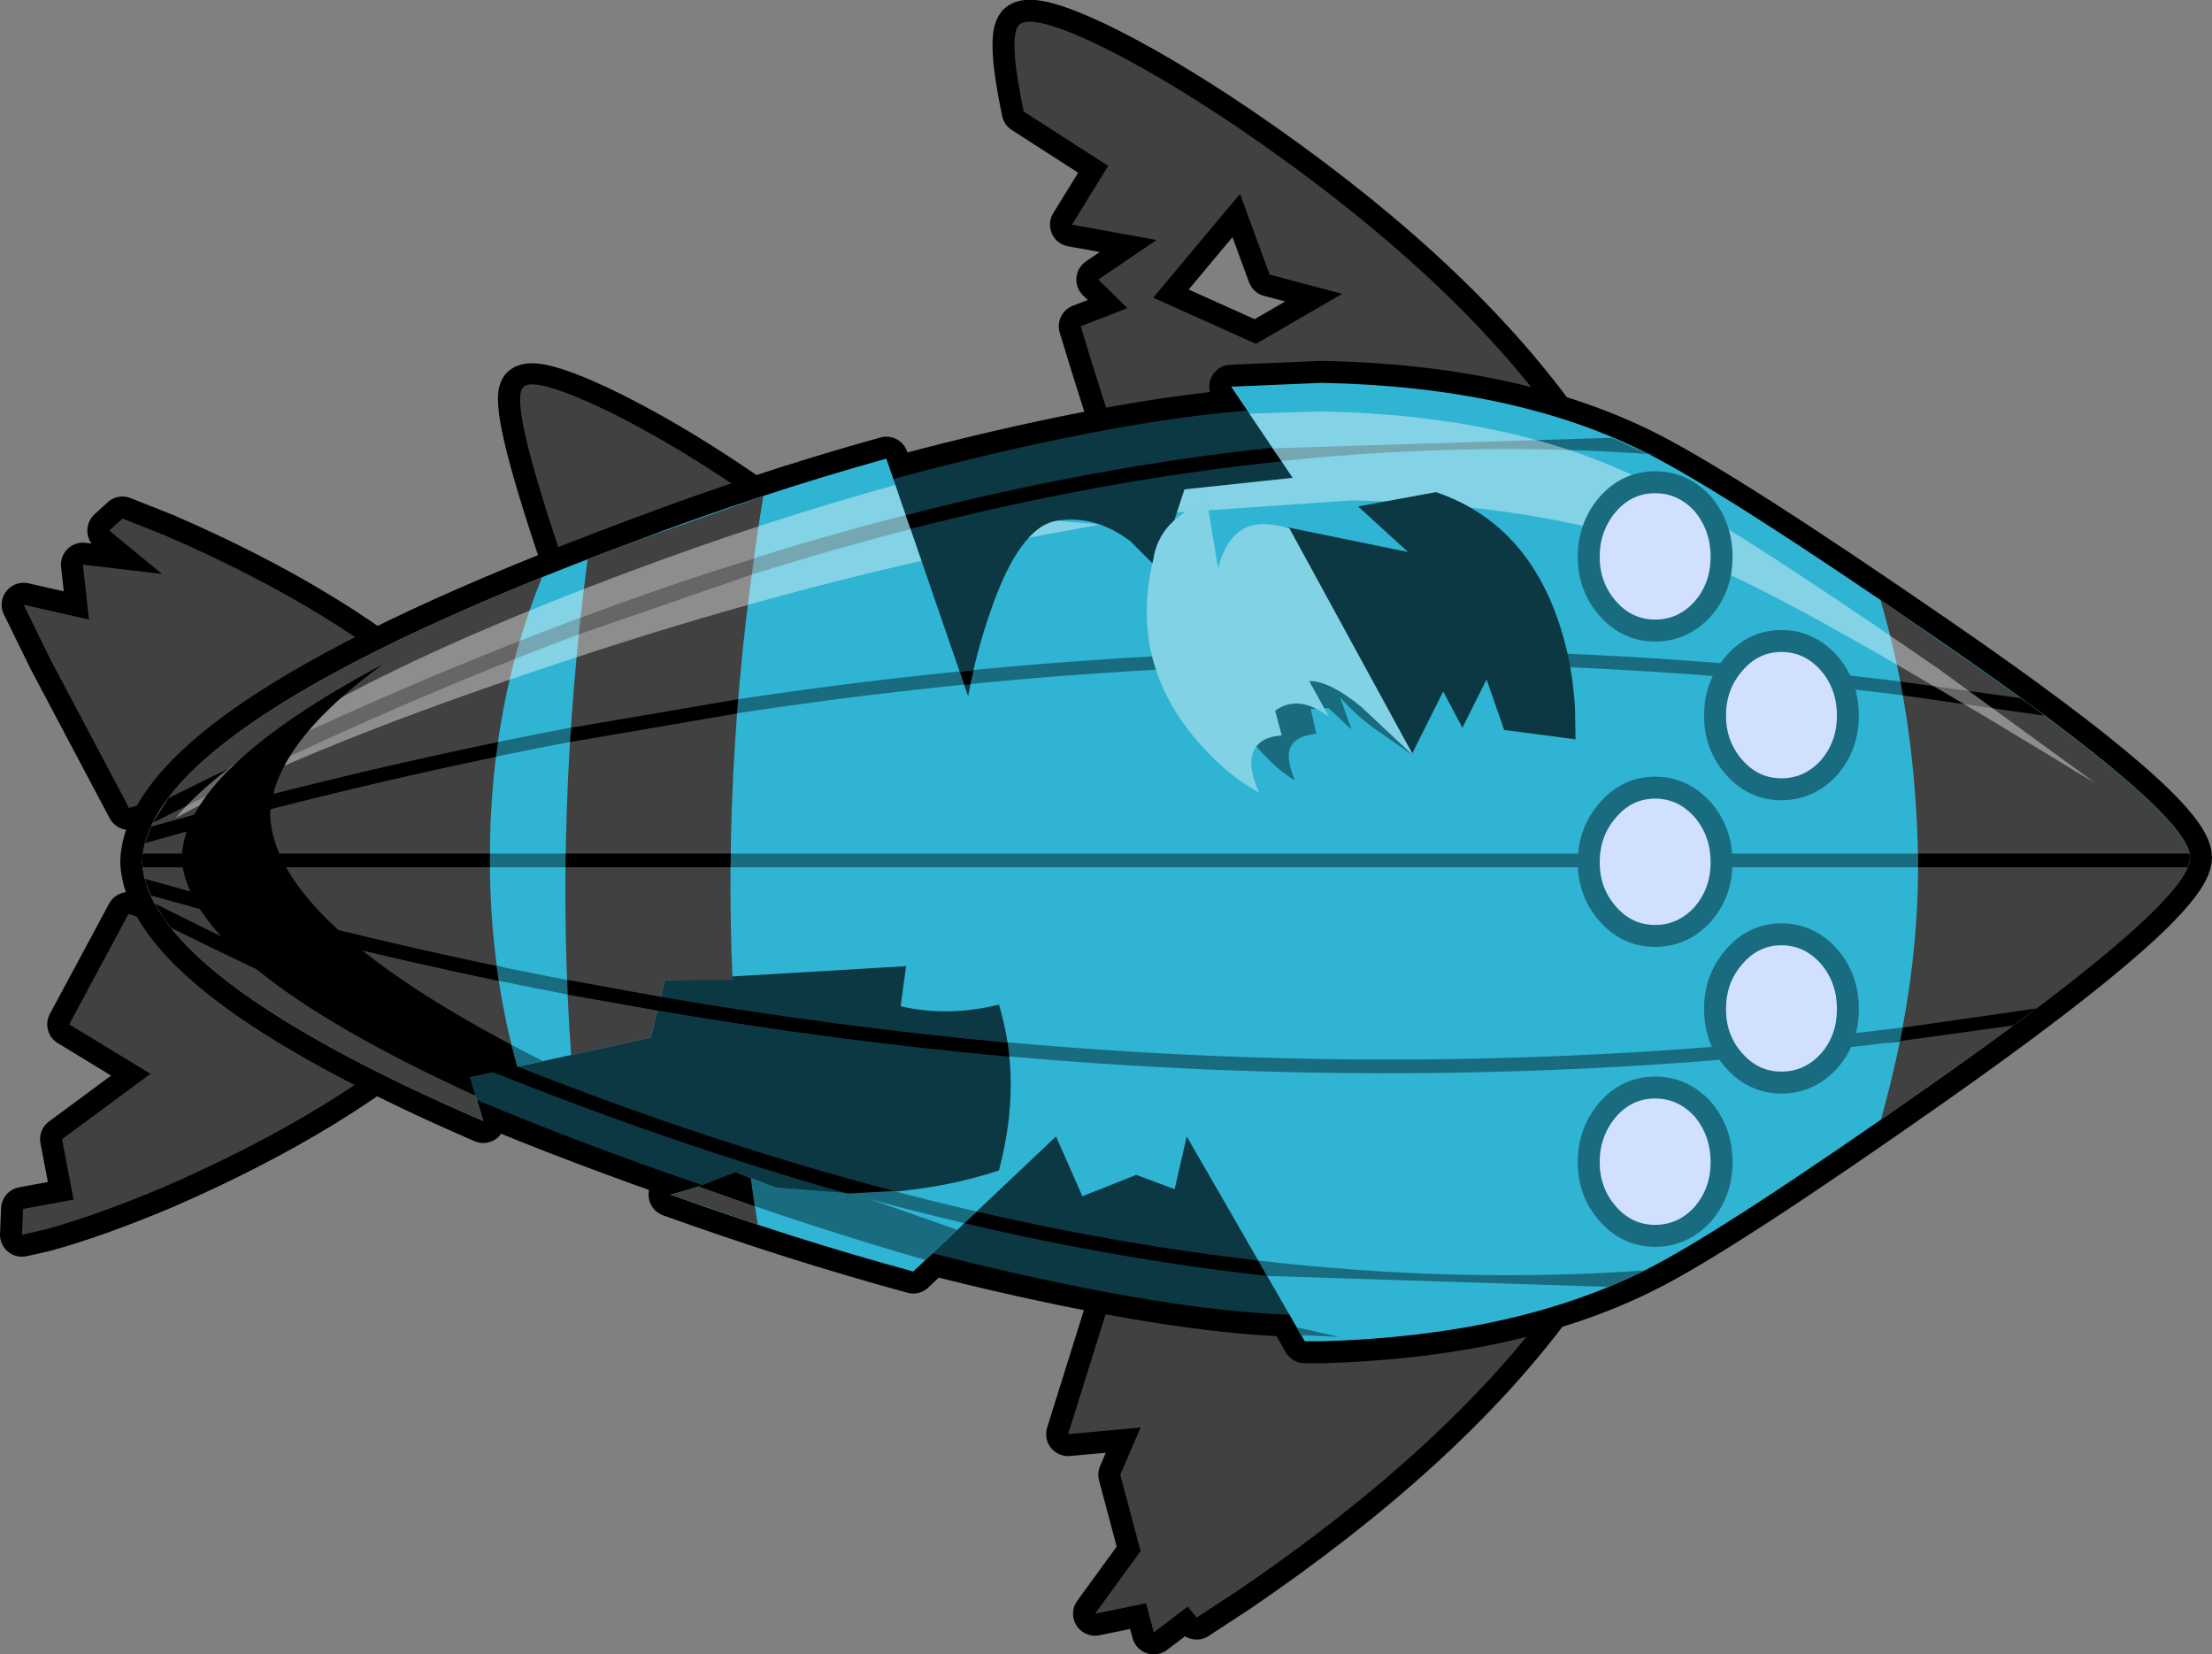 <?xml version="1.0" encoding="UTF-8" standalone="no"?>
<svg xmlns:xlink="http://www.w3.org/1999/xlink" height="150.6px" width="201.4px" xmlns="http://www.w3.org/2000/svg">
  <rect width="100%" height="100%" fill="#808080" stroke="none"/>
  <g transform="matrix(1.0, 0.0, 0.0, 1.0, 87.05, 78.25)">
    <path d="M-83.05 33.7 L-85.05 34.15 -84.95 31.8 -80.35 30.95 -81.4 25.45 -73.35 19.5 -80.75 15.0 -75.35 4.95 -46.5 14.1 Q-55.95 22.75 -72.0 29.75 -78.4 32.45 -83.05 33.7" fill="#414141" fill-rule="evenodd" stroke="none"/>
    <path d="M-83.05 33.7 L-85.05 34.15 -84.95 31.8 -80.35 30.95 -81.4 25.45 -73.35 19.5 -80.75 15.0 -75.35 4.95 -46.5 14.1 Q-55.95 22.75 -72.0 29.75 -78.4 32.45 -83.05 33.7 Z" fill="none" stroke="#000000" stroke-linecap="round" stroke-linejoin="round" stroke-width="4.0"/>
    <path d="M-82.45 -18.2 L-84.9 -23.2 -78.95 -21.85 -79.5 -26.85 -72.3 -26.0 -77.1 -29.95 -75.9 -31.05 -72.0 -29.5 Q-55.95 -22.55 -46.55 -13.85 L-75.3 -4.7 -82.45 -18.2" fill="#414141" fill-rule="evenodd" stroke="none"/>
    <path d="M-82.45 -18.2 L-75.3 -4.7 -46.55 -13.85 Q-55.95 -22.55 -72.0 -29.5 L-75.9 -31.05 -77.1 -29.95 -72.3 -26.0 -79.5 -26.85 -78.95 -21.85 -84.9 -23.2 -82.45 -18.2 Z" fill="none" stroke="#000000" stroke-linecap="round" stroke-linejoin="round" stroke-width="4.0"/>
    <path d="M-82.45 -18.2 L-84.9 -23.2 -78.95 -21.85 -79.5 -26.85 -72.3 -26.0 -77.1 -29.95 -75.9 -31.05 -72.0 -29.5 Q-55.95 -22.55 -46.55 -13.85 L-75.3 -4.7 -82.45 -18.2" fill="#414141" fill-rule="evenodd" stroke="none"/>
    <path d="M15.4 35.7 L54.3 40.4 Q44.45 53.75 25.65 66.55 L21.9 69.0 21.1 68.0 18.0 70.35 17.3 67.7 12.65 68.65 16.8 62.95 14.95 56.0 16.8 51.7 10.2 52.3 15.4 35.7" fill="#414141" fill-rule="evenodd" stroke="none"/>
    <path d="M15.4 35.7 L54.3 40.4 Q44.45 53.75 25.65 66.55 L21.9 69.0 21.1 68.0 18.0 70.35 17.3 67.7 12.65 68.65 16.8 62.95 14.95 56.0 16.8 51.7 10.2 52.3 15.4 35.7 Z" fill="none" stroke="#000000" stroke-linecap="round" stroke-linejoin="round" stroke-width="4.0"/>
    <path d="M5.7 -75.95 Q6.75 -77.05 12.45 -74.4 18.15 -71.7 25.65 -66.65 44.45 -53.85 54.3 -40.5 L15.4 -35.8 Q13.3 -42.1 11.35 -48.55 L15.6 -50.2 12.95 -52.8 18.25 -56.4 10.55 -57.8 13.85 -63.15 6.15 -68.1 Q4.75 -74.85 5.7 -75.95 M17.95 -51.15 L27.3 -46.95 35.15 -51.5 28.55 -53.25 25.85 -60.6 17.95 -51.15" fill="#414141" fill-rule="evenodd" stroke="none"/>
    <path d="M5.7 -75.95 Q4.75 -74.85 6.15 -68.1 L13.85 -63.15 10.55 -57.8 18.25 -56.4 12.95 -52.8 15.6 -50.2 11.35 -48.55 Q13.3 -42.1 15.4 -35.8 L54.3 -40.5 Q44.45 -53.85 25.65 -66.65 18.15 -71.7 12.45 -74.4 6.75 -77.05 5.7 -75.95 M17.95 -51.15 L27.3 -46.95 35.15 -51.5 28.55 -53.25 25.85 -60.6 17.95 -51.15" fill="none" stroke="#000000" stroke-linecap="round" stroke-linejoin="round" stroke-width="4.0"/>
    <path d="M-83.05 33.7 L-85.05 34.15 -84.95 31.8 -80.35 30.95 -81.4 25.45 -73.35 19.5 -80.75 15.0 -75.35 4.95 -46.5 14.1 Q-55.95 22.75 -72.0 29.75 -78.4 32.45 -83.05 33.7" fill="#414141" fill-rule="evenodd" stroke="none"/>
    <path d="M5.7 -75.95 Q6.75 -77.05 12.45 -74.4 18.15 -71.7 25.65 -66.65 44.45 -53.85 54.3 -40.5 L15.4 -35.8 Q13.3 -42.1 11.35 -48.55 L15.6 -50.2 12.95 -52.8 18.25 -56.4 10.55 -57.8 13.85 -63.15 6.15 -68.1 Q4.75 -74.85 5.7 -75.95 M17.95 -51.15 L27.3 -46.95 35.15 -51.5 28.55 -53.25 25.85 -60.6 17.95 -51.15" fill="#414141" fill-rule="evenodd" stroke="none"/>
    <path d="M15.4 35.7 L54.3 40.4 Q44.45 53.75 25.65 66.55 L21.9 69.0 21.1 68.0 18.0 70.35 17.3 67.7 12.65 68.65 16.8 62.95 14.95 56.0 16.8 51.7 10.2 52.3 15.4 35.7" fill="#414141" fill-rule="evenodd" stroke="none"/>
    <path d="M-39.5 -42.9 Q-38.75 -43.75 -34.6 -42.05 -30.4 -40.3 -24.85 -36.95 -10.95 -28.45 -3.4 -19.2 L-31.2 -14.45 Q-33.7 -21.0 -36.0 -27.85 -40.6 -41.5 -39.5 -42.9" fill="#3494d4" fill-rule="evenodd" stroke="none"/>
    <path d="M-39.5 -42.9 Q-40.6 -41.5 -36.0 -27.85 -33.7 -21.0 -31.2 -14.45 L-3.4 -19.2 Q-10.95 -28.45 -24.85 -36.95 -30.4 -40.3 -34.6 -42.05 -38.75 -43.75 -39.5 -42.9 Z" fill="none" stroke="#000000" stroke-linecap="round" stroke-linejoin="round" stroke-width="4.0"/>
    <path d="M-34.65 -42.15 Q-38.8 -43.85 -39.45 -42.95 -40.65 -41.6 -36.05 -27.95 -33.7 -21.05 -31.15 -14.5 L-3.4 -19.2 Q-10.85 -28.5 -24.85 -37.05 -30.4 -40.4 -34.65 -42.15" fill="#414141" fill-rule="evenodd" stroke="none"/>
    <path d="M-26.5 11.0 L-27.8 16.2 -44.25 19.8 -43.05 23.8 Q-73.55 10.6 -74.1 0.25 L-74.1 0.1 Q-73.45 -12.5 -29.45 -28.9 -17.85 -33.3 -6.35 -36.5 L1.1 -14.85 Q1.75 -18.6 3.1 -22.5 5.75 -30.3 9.2 -30.85 12.65 -31.4 15.85 -29.0 L18.4 -26.45 20.8 -33.7 30.65 -34.75 25.05 -43.05 33.3 -43.4 Q50.8 -43.05 62.7 -37.1 69.9 -33.5 89.4 -20.05 112.35 -4.25 112.35 -0.2 112.35 3.85 89.4 20.05 69.65 33.95 62.7 37.4 50.8 43.35 33.3 43.85 L31.75 43.85 21.0 25.2 19.9 30.0 16.4 28.7 11.5 30.65 9.1 25.2 -3.9 37.5 Q-14.9 34.5 -26.0 30.5 -23.05 29.75 -20.1 28.45 L-16.45 29.85 Q-5.55 31.4 3.9 28.3 6.05 20.25 3.9 13.2 -0.75 14.35 -5.05 13.35 L-4.55 9.7 -26.5 11.0" fill="#30b4d4" fill-rule="evenodd" stroke="none"/>
    <path d="M-26.5 11.0 L-4.55 9.7 -5.05 13.35 Q-0.75 14.35 3.9 13.2 6.05 20.25 3.9 28.3 -5.55 31.4 -16.45 29.85 L-20.1 28.45 Q-23.05 29.75 -26.0 30.5 -14.9 34.5 -3.9 37.5 L9.1 25.2 11.5 30.65 16.4 28.7 19.9 30.0 21.0 25.2 31.75 43.85 33.3 43.85 Q50.8 43.35 62.7 37.4 69.65 33.95 89.4 20.05 112.35 3.85 112.35 -0.2 112.35 -4.25 89.4 -20.05 69.9 -33.5 62.7 -37.1 50.8 -43.05 33.3 -43.4 L25.05 -43.05 30.65 -34.75 20.8 -33.7 18.4 -26.45 15.85 -29.0 Q12.65 -31.4 9.2 -30.85 5.75 -30.3 3.1 -22.5 1.75 -18.6 1.1 -14.85 L-6.35 -36.5 Q-17.85 -33.3 -29.45 -28.9 -73.45 -12.5 -74.1 0.1 L-74.1 0.25 Q-73.55 10.6 -43.05 23.8 L-44.25 19.8 -27.8 16.2 -26.5 11.0 Z" fill="none" stroke="#000000" stroke-linecap="round" stroke-linejoin="round" stroke-width="4.0"/>
    <path d="M32.9 -41.05 Q50.1 -40.7 61.8 -35.05 68.85 -31.7 88.1 -18.95 110.6 -4.05 110.6 -0.2 110.6 3.65 88.1 18.95 68.6 32.1 61.8 35.35 50.1 40.95 32.9 41.45 23.05 41.6 5.8 37.75 -11.4 33.9 -28.8 27.65 -72.1 12.0 -72.75 0.25 L-72.75 0.1 Q-72.1 -11.8 -28.8 -27.3 -11.4 -33.65 5.8 -37.5 23.05 -41.35 32.9 -41.05" fill="#0b3843" fill-rule="evenodd" stroke="none"/>
    <path d="M32.9 -41.05 Q50.1 -40.7 61.8 -35.05 68.85 -31.7 88.1 -18.95 110.6 -4.05 110.6 -0.2 110.6 3.65 88.1 18.95 68.6 32.1 61.8 35.35 50.1 40.95 32.9 41.45 23.05 41.6 5.8 37.75 -11.4 33.9 -28.8 27.65 -72.1 12.0 -72.75 0.25 L-72.75 0.1 Q-72.1 -11.8 -28.8 -27.3 -11.4 -33.65 5.8 -37.5 23.05 -41.35 32.9 -41.05 Z" fill="none" stroke="#000000" stroke-linecap="round" stroke-linejoin="round" stroke-width="4.0"/>
    <path d="M32.9 -41.05 Q50.1 -40.7 61.8 -35.05 68.85 -31.7 88.1 -18.95 110.6 -4.05 110.6 -0.2 110.6 3.65 88.1 18.95 68.6 32.1 61.8 35.35 50.1 40.95 32.9 41.45 23.05 41.6 5.8 37.75 -11.4 33.9 -28.8 27.65 -72.1 12.0 -72.75 0.25 L-72.75 0.1 Q-72.1 -11.8 -28.8 -27.3 -11.4 -33.65 5.8 -37.5 23.05 -41.35 32.9 -41.05" fill="#0b3843" fill-rule="evenodd" stroke="none"/>
    <path d="M-26.5 11.0 L-27.8 16.2 -44.25 19.8 -43.05 23.8 Q-73.55 10.6 -74.1 0.25 L-74.1 0.1 Q-73.45 -12.5 -29.45 -28.9 -17.85 -33.3 -6.35 -36.5 L1.1 -14.85 Q1.75 -18.6 3.1 -22.5 5.75 -30.3 9.2 -30.85 12.65 -31.4 15.85 -29.0 L18.4 -26.45 20.8 -33.7 30.65 -34.75 25.05 -43.05 33.3 -43.4 Q50.8 -43.05 62.7 -37.1 69.9 -33.5 89.4 -20.05 112.35 -4.25 112.35 -0.2 112.35 3.85 89.4 20.05 69.65 33.95 62.7 37.4 50.8 43.35 33.3 43.85 L31.75 43.85 21.0 25.2 19.9 30.0 16.4 28.7 11.5 30.65 9.1 25.2 -3.9 37.5 Q-14.9 34.5 -26.0 30.5 -23.05 29.75 -20.1 28.45 L-16.45 29.85 Q-5.55 31.4 3.9 28.3 6.05 20.25 3.9 13.2 -0.75 14.35 -5.05 13.35 L-4.55 9.7 -26.5 11.0" fill="#30b4d4" fill-rule="evenodd" stroke="none"/>
    <path d="M-70.5 -0.3 Q-70.1 -8.25 -52.15 -17.8 -62.15 -10.55 -62.45 -4.15 L-62.45 -3.95 Q-61.95 6.1 -37.6 18.35 L-44.25 19.8 -43.75 21.5 Q-70.0 9.5 -70.5 -0.15 L-70.5 -0.3 M-2.8 36.45 Q-13.05 33.5 -23.45 29.75 L-20.1 28.45 -16.45 29.85 -9.3 30.4 0.1 33.7 -2.8 36.45 M31.35 42.65 L34.85 43.45 31.4 43.3 31.0 42.6 31.35 42.65" fill="#196c80" fill-rule="evenodd" stroke="none"/>
    <path d="M63.95 -36.85 Q46.3 -38.2 27.5 -36.05 L27.5 -37.4 59.7 -38.4 62.7 -37.05 62.85 -37.0 63.95 -36.85 M112.35 -0.15 L112.15 0.7 -74.05 0.7 -74.1 0.25 -74.1 0.15 -74.05 -0.55 112.35 -0.55 112.35 -0.15 M99.2 -13.1 Q14.5 -26.7 -73.85 -1.5 L-73.3 -3.0 Q13.5 -27.5 96.9 -14.7 L99.2 -13.1 M-73.85 1.75 Q14.0 26.95 98.35 13.55 L96.25 15.1 Q13.2 27.85 -73.35 3.25 L-73.85 1.75 M62.7 37.4 L59.45 38.9 28.3 37.9 27.5 36.5 Q45.65 38.6 62.7 37.4 M-72.95 4.0 Q-33.6 23.8 1.9 32.05 L0.75 33.1 Q-33.65 25.0 -71.6 6.15 L-72.95 4.0 M-71.7 -5.6 Q-36.45 -23.25 -4.25 -31.45 L-3.55 -31.65 -3.55 -30.25 -4.25 -30.05 Q-37.3 -21.55 -73.55 -3.15 L-73.1 -3.4 -71.7 -5.6" fill="#196c80" fill-rule="evenodd" stroke="none"/>
    <path d="M29.95 -35.8 L29.6 -36.25 Q13.15 -34.55 -4.15 -30.1 L-4.6 -31.35 Q12.5 -35.75 28.75 -37.5 L29.95 -35.8 M1.3 -15.95 L0.75 -15.9 0.35 -17.1 1.6 -17.25 1.3 -15.95" fill="#000000" fill-rule="evenodd" stroke="none"/>
    <path d="M89.4 -20.0 Q112.35 -4.25 112.35 -0.15 112.35 3.9 89.4 20.05 L84.2 23.7 Q87.95 10.35 87.55 -1.65 87.15 -13.65 84.15 -23.65 L89.4 -20.0" fill="#414141" fill-rule="evenodd" stroke="none"/>
    <path d="M-33.55 -27.35 L-29.45 -28.9 -17.55 -33.1 Q-21.3 -10.25 -20.35 10.95 L-26.5 11.0 -27.8 16.2 -35.05 17.8 Q-36.6 -3.95 -33.55 -27.35 M-18.05 33.25 L-26.0 30.5 Q-23.05 29.75 -20.1 28.45 L-18.7 29.0 -18.05 33.25" fill="#414141" fill-rule="evenodd" stroke="none"/>
    <path d="M-74.1 0.25 L-74.1 0.1 Q-73.5 -11.25 -37.7 -25.7 -42.45 -14.0 -42.45 -0.1 -42.45 9.95 -39.95 18.9 L-44.25 19.8 -43.05 23.8 Q-73.55 10.6 -74.1 0.25" fill="#414141" fill-rule="evenodd" stroke="none"/>
    <path d="M112.35 -0.15 L112.15 0.7 87.6 0.7 87.6 -0.55 112.3 -0.55 112.35 -0.15 M96.9 -14.7 L97.55 -14.25 99.1 -13.1 86.2 -14.95 86.0 -16.2 96.9 -14.7 M98.35 13.55 L96.25 15.1 84.6 16.7 85.15 16.65 85.95 16.55 86.2 15.3 98.35 13.55 M-74.05 0.7 L-74.1 0.25 -74.1 0.15 -74.05 -0.55 -42.45 -0.55 -42.45 -0.1 -42.45 0.7 -74.05 0.7 M-73.85 -1.5 L-73.3 -3.0 Q-57.45 -7.45 -41.7 -10.7 L-41.9 -9.35 Q-57.8 -6.05 -73.85 -1.5 M-71.7 -5.6 Q-55.4 -13.75 -39.75 -19.9 L-40.2 -18.25 Q-56.3 -11.85 -73.15 -3.35 L-73.1 -3.4 -71.7 -5.6 M-18.4 -27.4 L-18.6 -25.95 -34.35 -20.5 -34.2 -22.0 Q-26.25 -25.0 -18.4 -27.4 M-20.5 -0.55 L-20.55 0.7 -35.55 0.7 -35.55 -0.55 -20.5 -0.55 M-19.85 -14.6 L-19.95 -13.3 -35.15 -10.7 -35.05 -12.0 -19.85 -14.6 M-72.95 4.0 Q-56.1 12.5 -39.95 18.85 L-39.95 18.9 -42.2 19.35 Q-56.6 13.6 -71.5 6.2 L-72.2 5.25 -72.95 4.0 M-35.35 12.3 L-35.4 10.95 -26.85 12.5 -27.15 13.75 -35.35 12.3 M-73.85 1.75 Q-57.4 6.45 -41.05 9.85 L-41.85 9.7 -41.65 11.05 Q-57.45 7.75 -73.35 3.25 L-73.3 3.25 -73.75 2.15 -73.85 1.75" fill="#000000" fill-rule="evenodd" stroke="none"/>
    <path d="M36.05 -32.7 L20.1 -31.6 20.8 -33.7 30.65 -34.75 26.7 -40.6 33.3 -40.8 Q50.75 -40.45 62.7 -34.45 69.85 -30.9 89.4 -17.4 L103.75 -6.95 Q101.85 -8.05 99.85 -9.3 77.65 -22.8 69.5 -26.35 55.95 -32.35 36.05 -32.7 M9.2 -30.85 L13.1 -30.5 6.6 -29.3 Q7.85 -30.65 9.2 -30.85 M-29.5 -26.3 Q-17.45 -30.8 -5.55 -34.1 L-3.15 -27.2 Q-19.15 -23.55 -35.35 -18.15 -58.5 -10.55 -71.05 -3.8 -62.5 -14.0 -29.5 -26.3" fill="#ffffff" fill-opacity="0.4" fill-rule="evenodd" stroke="none"/>
    <path d="M-41.7 -24.15 L-43.85 -23.0 -42.95 -23.5 -41.7 -24.15" fill="#515151" fill-rule="evenodd" stroke="none"/>
    <path d="M-70.5 -0.3 Q-70.1 -8.25 -52.15 -17.8 -62.15 -10.55 -62.45 -4.15 L-62.45 -3.95 Q-61.95 5.5 -40.5 16.85 L-39.95 18.9 -44.25 19.8 -43.75 21.5 Q-70.0 9.5 -70.5 -0.15 L-70.5 -0.3 M-18.35 31.55 L-23.45 29.75 -20.1 28.45 -18.7 29.0 -18.35 31.55" fill="#000000" fill-rule="evenodd" stroke="none"/>
    <path d="M68.7 -27.55 Q68.7 -25.2 67.25 -23.5 65.75 -21.85 63.65 -21.85 61.55 -21.85 60.1 -23.5 58.6 -25.2 58.6 -27.55 58.6 -29.95 60.1 -31.7 61.55 -33.35 63.65 -33.35 65.75 -33.35 67.25 -31.7 68.7 -29.95 68.7 -27.55 M80.2 -13.1 Q80.2 -10.75 78.75 -9.05 77.25 -7.4 75.15 -7.4 73.05 -7.4 71.6 -9.05 70.1 -10.75 70.1 -13.1 70.1 -15.5 71.6 -17.2 73.05 -18.9 75.15 -18.9 77.25 -18.9 78.75 -17.2 80.2 -15.5 80.2 -13.1 M68.7 0.25 Q68.7 2.6 67.25 4.3 65.75 5.95 63.65 5.95 61.55 5.95 60.1 4.3 58.6 2.6 58.6 0.25 58.6 -2.15 60.1 -3.85 61.55 -5.55 63.65 -5.55 65.75 -5.55 67.25 -3.85 68.7 -2.15 68.7 0.25 M80.2 13.6 Q80.2 16.0 78.75 17.65 77.25 19.3 75.15 19.3 73.05 19.3 71.6 17.65 70.1 16.0 70.1 13.6 70.1 11.2 71.6 9.5 73.05 7.8 75.15 7.8 77.25 7.8 78.75 9.5 80.2 11.2 80.2 13.6 M68.7 27.55 Q68.7 29.9 67.25 31.6 65.75 33.25 63.65 33.25 61.55 33.25 60.1 31.6 58.6 29.9 58.6 27.55 58.6 25.15 60.1 23.4 61.55 21.75 63.65 21.75 65.75 21.75 67.25 23.4 68.7 25.15 68.7 27.55" fill="#d2e0ff" fill-rule="evenodd" stroke="none"/>
    <path d="M68.7 -27.55 Q68.7 -25.2 67.25 -23.5 65.75 -21.85 63.65 -21.85 61.55 -21.85 60.1 -23.5 58.6 -25.2 58.6 -27.55 58.6 -29.95 60.1 -31.7 61.55 -33.35 63.65 -33.35 65.75 -33.35 67.25 -31.7 68.7 -29.95 68.7 -27.55 M80.2 -13.1 Q80.2 -10.75 78.75 -9.05 77.25 -7.4 75.15 -7.4 73.05 -7.4 71.6 -9.05 70.1 -10.75 70.1 -13.1 70.1 -15.5 71.6 -17.2 73.05 -18.9 75.15 -18.9 77.25 -18.9 78.75 -17.2 80.2 -15.5 80.2 -13.1 M68.7 0.25 Q68.7 2.6 67.25 4.3 65.75 5.95 63.65 5.95 61.55 5.95 60.1 4.3 58.6 2.6 58.6 0.25 58.6 -2.15 60.1 -3.85 61.55 -5.55 63.65 -5.55 65.75 -5.55 67.25 -3.85 68.7 -2.15 68.7 0.25 M80.2 13.6 Q80.2 16.0 78.75 17.65 77.25 19.3 75.15 19.3 73.05 19.3 71.6 17.65 70.1 16.0 70.1 13.6 70.1 11.2 71.6 9.5 73.05 7.8 75.15 7.8 77.25 7.8 78.75 9.5 80.2 11.2 80.2 13.6 M68.7 27.55 Q68.7 29.9 67.25 31.6 65.75 33.25 63.65 33.25 61.55 33.25 60.1 31.6 58.6 29.9 58.6 27.55 58.6 25.15 60.1 23.4 61.55 21.75 63.65 21.75 65.75 21.75 67.25 23.4 68.7 25.15 68.7 27.55" fill="none" stroke="#196c80" stroke-linecap="round" stroke-linejoin="round" stroke-width="4.0"/>
    <path d="M68.7 -27.55 Q68.7 -25.2 67.25 -23.5 65.75 -21.85 63.65 -21.85 61.55 -21.85 60.1 -23.5 58.6 -25.2 58.6 -27.55 58.6 -29.95 60.1 -31.7 61.55 -33.35 63.65 -33.35 65.75 -33.35 67.25 -31.7 68.7 -29.95 68.7 -27.55 M80.2 -13.1 Q80.2 -10.75 78.75 -9.05 77.25 -7.4 75.15 -7.4 73.05 -7.4 71.6 -9.05 70.1 -10.75 70.1 -13.1 70.1 -15.5 71.6 -17.2 73.05 -18.9 75.15 -18.9 77.25 -18.9 78.75 -17.2 80.2 -15.5 80.2 -13.1 M68.7 0.25 Q68.7 2.6 67.25 4.3 65.75 5.95 63.65 5.95 61.55 5.95 60.1 4.3 58.6 2.6 58.6 0.25 58.6 -2.15 60.1 -3.85 61.55 -5.55 63.65 -5.55 65.75 -5.55 67.25 -3.85 68.7 -2.15 68.7 0.25 M80.2 13.6 Q80.2 16.0 78.75 17.65 77.25 19.3 75.15 19.3 73.05 19.3 71.6 17.65 70.1 16.0 70.1 13.6 70.1 11.2 71.6 9.5 73.05 7.8 75.15 7.8 77.25 7.8 78.75 9.5 80.2 11.2 80.2 13.6 M68.7 27.55 Q68.7 29.9 67.25 31.6 65.75 33.25 63.65 33.25 61.55 33.25 60.1 31.6 58.6 29.9 58.6 27.55 58.6 25.15 60.1 23.4 61.55 21.75 63.65 21.75 65.75 21.75 67.25 23.4 68.7 25.15 68.7 27.55" fill="#d2e0ff" fill-rule="evenodd" stroke="none"/>
    <path d="M31.5 -27.55 L36.6 -20.8 41.65 -9.45 37.85 -12.1 Q36.2 -13.35 34.95 -14.8 L36.0 -11.85 33.9 -13.8 32.3 -13.7 32.8 -11.45 Q30.8 -11.25 30.4 -10.1 30.05 -9.15 30.85 -7.2 28.85 -8.4 26.9 -10.85 22.9 -15.8 22.85 -22.1 22.85 -23.8 23.35 -24.35 23.7 -24.75 25.75 -25.6 L27.75 -24.3 Q28.45 -27.35 29.0 -27.8 L31.5 -27.55" fill="#196c80" fill-rule="evenodd" stroke="none"/>
    <path d="M30.15 -30.25 L41.15 -28.0 36.6 -32.15 43.7 -33.45 Q52.35 -30.5 55.25 -20.4 56.15 -17.3 56.35 -13.8 L56.4 -10.95 49.9 -11.8 48.3 -16.4 46.1 -12.0 44.35 -15.3 41.5 -9.6 30.15 -30.25" fill="#0b3843" fill-rule="evenodd" stroke="none"/>
    <path d="M30.35 -30.15 L41.65 -9.45 36.9 -13.9 Q33.95 -16.3 32.15 -16.25 L33.95 -13.0 Q31.15 -15.1 29.05 -13.55 L29.65 -11.3 Q27.35 -11.15 26.95 -9.45 26.65 -8.15 27.6 -6.1 24.35 -7.85 21.5 -11.35 15.8 -18.4 17.95 -27.3 18.5 -31.0 22.85 -32.6 L23.85 -26.55 Q24.65 -29.4 26.35 -30.2 27.8 -30.9 30.35 -30.15" fill="#82d2e5" fill-rule="evenodd" stroke="none"/>
    <path d="M28.3 37.9 Q14.8 36.4 0.75 33.1 L1.9 32.05 Q14.95 35.05 27.5 36.5 L28.3 37.9" fill="#000000" fill-rule="evenodd" stroke="none"/>
    <path d="M-26.85 12.5 Q-11.05 15.2 4.7 16.65 L4.85 17.95 Q-11.1 16.5 -27.2 13.75 L-26.85 12.5 M-9.9 30.4 Q-25.7 25.95 -42.2 19.35 L-39.95 18.85 -39.9 18.85 Q-22.3 25.8 -5.5 30.2 L-4.3 30.1 -9.9 30.4" fill="#000000" fill-rule="evenodd" stroke="none"/>
  </g>
</svg>

